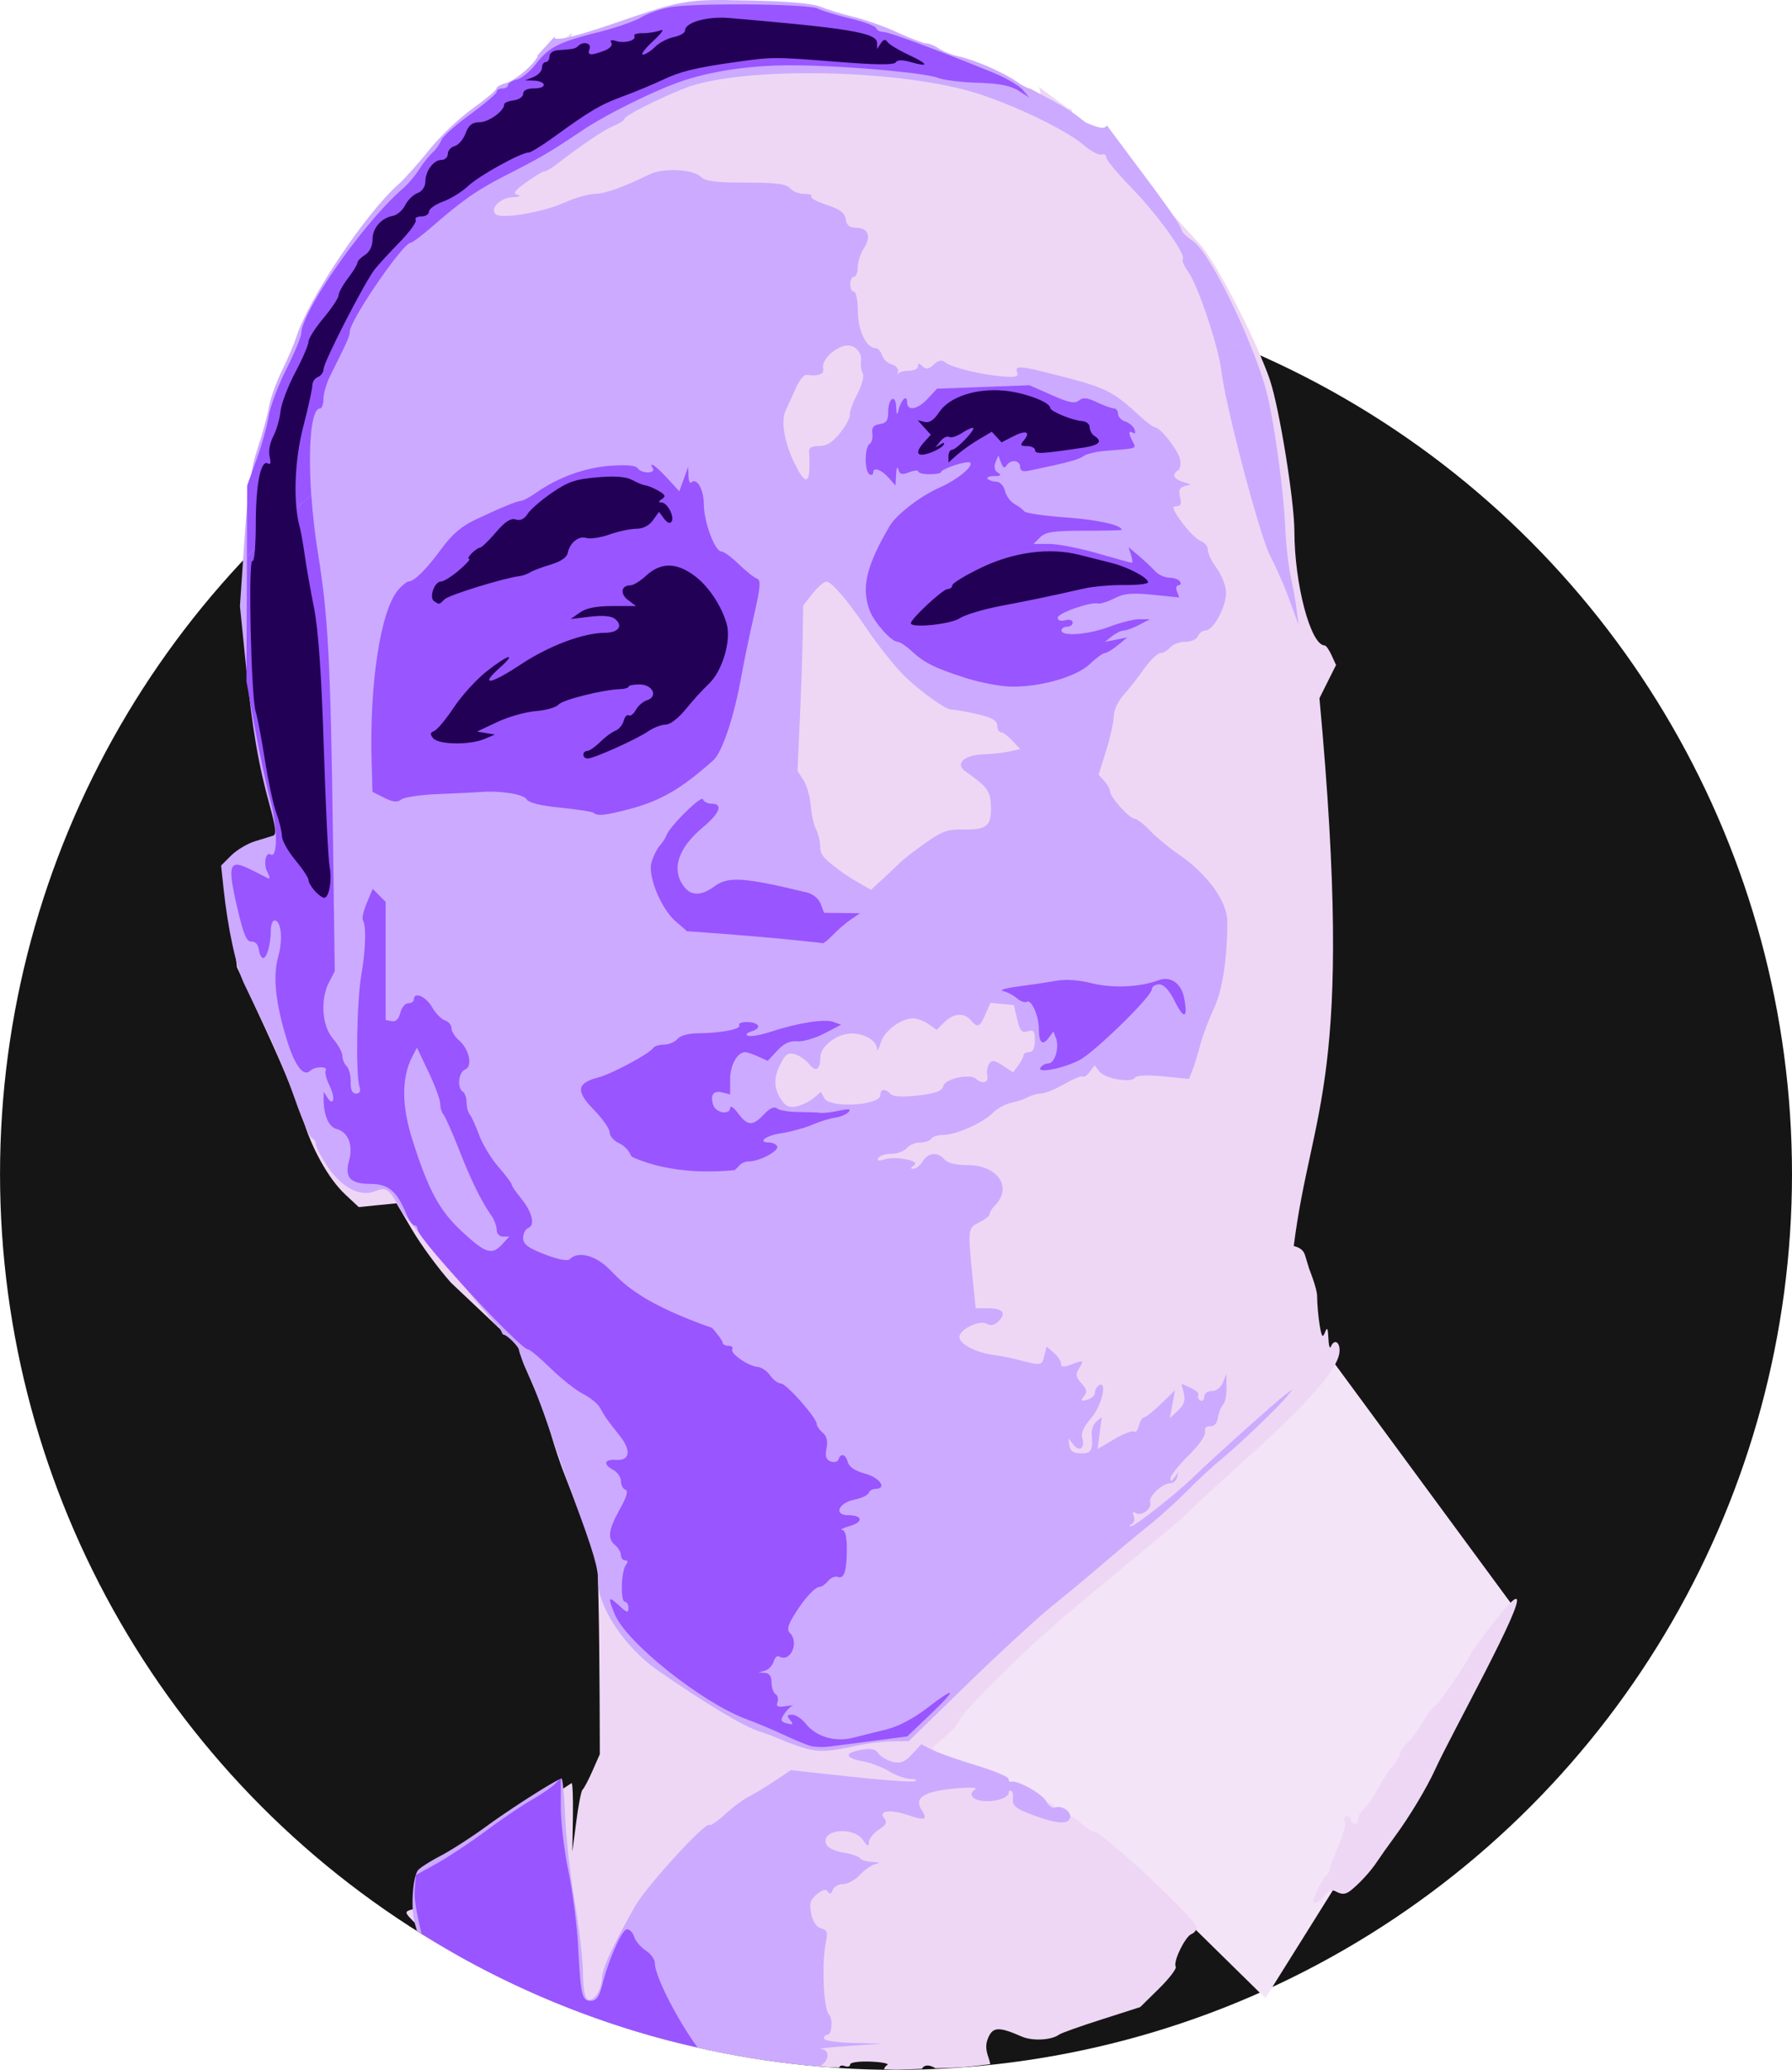 <?xml version="1.0" encoding="UTF-8" standalone="no"?>
<!-- Created with Inkscape (http://www.inkscape.org/) -->

<svg
   width="59.719mm"
   height="68.984mm"
   viewBox="0 0 59.719 68.984"
   version="1.1"
   id="svg5"
   xml:space="preserve"
   inkscape:version="1.2.2 (732a01da63, 2022-12-09, custom)"
   sodipodi:docname="diogo-sketch"
   xmlns:inkscape="http://www.inkscape.org/namespaces/inkscape"
   xmlns:sodipodi="http://sodipodi.sourceforge.net/DTD/sodipodi-0.dtd"
   xmlns="http://www.w3.org/2000/svg"
   xmlns:svg="http://www.w3.org/2000/svg"><sodipodi:namedview
     id="namedview7"
     pagecolor="#ffffff"
     bordercolor="#666666"
     borderopacity="1.0"
     inkscape:showpageshadow="2"
     inkscape:pageopacity="0.0"
     inkscape:pagecheckerboard="0"
     inkscape:deskcolor="#d1d1d1"
     inkscape:document-units="mm"
     showgrid="false"
     showguides="true"
     inkscape:zoom="1.1993833"
     inkscape:cx="55.028282"
     inkscape:cy="70.035995"
     inkscape:window-width="1366"
     inkscape:window-height="731"
     inkscape:window-x="0"
     inkscape:window-y="0"
     inkscape:window-maximized="1"
     inkscape:current-layer="g4434" /><defs
     id="defs2" /><g
     inkscape:label="Layer 1"
     inkscape:groupmode="layer"
     id="layer1"
     transform="translate(-54.432,-26.963)"><g
       id="g555"><g
         id="g4434"><circle
           style="fill:#151515;fill-opacity:1;stroke:none;stroke-width:3.565;stroke-linecap:square;stroke-linejoin:round;stroke-opacity:1;paint-order:fill markers stroke"
           id="path3325"
           cx="84.292"
           cy="66.087"
           r="29.859" /><path
           style="fill:#f4e4f7;fill-opacity:1;stroke:none;stroke-width:0.614px;stroke-linecap:butt;stroke-linejoin:miter;stroke-opacity:1"
           d="m 98.721,72.154 6.09,8.278 -8.21,13.126 -2.693,-2.647 -9.958,-5.471 z"
           id="path662" /><path
           id="path537"
           style="fill:#eed7f4;stroke:none;stroke-width:0.614px;stroke-linecap:butt;stroke-linejoin:miter;stroke-opacity:1"
           d="m 104.954,80.249 c -0.118,-0.002 -0.554,0.495 -1.487,1.779 0,0.138 -1.149,1.825 -1.243,1.825 -0.05,0 -0.211,0.215 -0.358,0.477 -0.147,0.262 -0.384,0.582 -0.525,0.71 -0.141,0.128 -0.257,0.297 -0.257,0.377 0,0.08 -0.107,0.26 -0.239,0.402 -0.132,0.141 -0.353,0.481 -0.492,0.754 -0.139,0.273 -0.343,0.57 -0.452,0.66 -0.109,0.09 -0.197,0.241 -0.197,0.336 0,0.095 -0.057,0.173 -0.126,0.173 -0.069,0 -0.126,-0.056 -0.126,-0.126 0,-0.069 -0.062,-0.125 -0.138,-0.125 -0.076,0 -0.107,0.083 -0.068,0.184 0.039,0.101 -0.051,0.454 -0.2,0.784 -0.149,0.33 -0.283,0.678 -0.3,0.775 -0.016,0.096 -0.077,0.209 -0.134,0.251 -0.098,0.07 -0.413,0.707 -0.413,0.834 0,0.141 0.211,0.034 0.371,-0.187 0.137,-0.189 0.228,-0.215 0.412,-0.116 0.169,0.09 0.297,0.081 0.448,-0.037 0.303,-0.236 0.683,-0.651 0.901,-0.984 0.104,-0.158 0.359,-0.519 0.568,-0.802 0.497,-0.672 1.081,-1.643 1.366,-2.271 0.534,-1.173 3.043,-5.667 2.689,-5.674 z" /><path
           id="path3641"
           style="fill:#eed7f4;stroke:none;stroke-width:0.614px;stroke-linecap:butt;stroke-linejoin:miter;stroke-opacity:1"
           d="m 77.308,27.217 -0.59,0.242 c -0.163,0.164 -2.803,1.057 -3.142,1.061 -0.052,8.11e-4 -0.095,-0.209 -0.096,-0.468 l -1.057,1.012 c 0.074,0.193 -0.389,0.744 -0.808,0.96 -0.685,0.353 -2.143,1.576 -2.625,2.201 -0.158,0.205 -0.666,0.778 -1.129,1.272 -0.963,1.028 -1.426,1.603 -1.654,2.051 -0.087,0.173 -0.378,0.577 -0.646,0.9 -0.268,0.323 -0.487,0.634 -0.488,0.69 -4.41e-4,0.057 -0.078,0.253 -0.174,0.436 -0.096,0.183 -0.245,0.549 -0.331,0.815 -0.086,0.265 -0.313,0.797 -0.505,1.18 -0.192,0.384 -0.39,0.921 -0.441,1.193 -0.051,0.272 -0.224,0.883 -0.386,1.36 -0.245,0.722 -0.391,1.904 -0.449,3.268 -0.124,2.91 0.16,6.658 0.78,8.599 0.377,1.181 0.359,1.256 -0.319,1.256 -0.456,0 -0.633,0.067 -0.878,0.332 -0.352,0.38 -0.369,0.617 -0.175,2.402 l 0.133,1.217 0.985,2.133 c 0.542,1.173 1.082,2.472 1.202,2.886 0.289,1 0.865,2.036 1.421,2.555 l 0.452,0.422 0.629,-0.064 0.628,-0.062 0.528,0.895 c 0.29,0.493 0.868,1.28 1.286,1.749 l 1.557,1.472 0.338,0.32 c 0.271,-0.312 0.349,0.498 0.549,0.962 0.097,0.224 0.289,0.665 0.427,0.98 0.138,0.315 0.347,0.908 0.464,1.317 0.117,0.409 0.314,0.999 0.438,1.31 0.124,0.311 0.424,1.1 0.669,1.755 l 0.446,1.193 0.03,1.317 c 0.017,0.725 0.033,2.166 0.037,3.203 l 0.007,1.886 -0.247,0.561 c -0.136,0.308 -0.284,0.588 -0.329,0.622 -0.044,0.035 -0.138,0.515 -0.209,1.067 l -0.131,1.005 0.019,-1.162 c 0.01,-0.638 -0.01,-1.147 -0.045,-1.129 -0.035,0.019 -0.818,0.539 -1.739,1.16 -0.92,0.621 -1.907,1.263 -2.193,1.426 -1.065,0.607 -1.085,0.626 -1.085,1.098 0,0.342 -0.06,0.464 -0.252,0.514 -0.313,0.082 -0.311,0.101 0.023,0.435 l 0.272,0.272 -0.109,0.043 c 0.318,0.208 0.639,0.41 0.964,0.606 0.645,0.372 1.303,0.72 1.974,1.043 0.671,0.323 1.353,0.621 2.046,0.893 0.693,0.272 1.396,0.518 2.108,0.737 0.712,0.22 1.431,0.412 2.157,0.578 0.726,0.166 1.458,0.304 2.194,0.415 0.736,0.111 1.476,0.194 2.219,0.25 0.113,0.005 0.227,0.009 0.34,0.013 0.023,-0.067 0.085,-0.089 0.177,-0.054 0.104,0.04 0.188,0.016 0.188,-0.052 0,-0.07 0.3,-0.111 0.686,-0.095 0.377,0.016 0.626,0.066 0.552,0.112 -0.061,0.037 -0.094,0.089 -0.107,0.145 0.132,0.006 0.264,0.011 0.395,0.015 0.289,-0.007 0.578,-0.018 0.867,-0.033 0.073,-0.14 0.243,-0.145 0.452,-0.017 0.305,-0.007 0.609,-0.018 0.913,-0.034 0.304,-0.03 0.608,-0.064 0.912,-0.103 -0.016,-0.072 -0.032,-0.14 -0.049,-0.189 -0.111,-0.307 -0.113,-0.488 -0.007,-0.72 0.152,-0.334 0.362,-0.337 1.097,-0.014 0.362,0.159 0.992,0.128 1.255,-0.064 0.069,-0.05 0.705,-0.277 1.413,-0.503 l 1.287,-0.412 0.628,-0.618 c 0.345,-0.34 0.595,-0.669 0.556,-0.732 -0.096,-0.155 0.315,-1.004 0.526,-1.085 0.093,-0.035 0.169,-0.133 0.169,-0.217 0,-0.271 -3.155,-3.208 -3.445,-3.208 -0.052,0 -0.263,-0.142 -0.468,-0.314 -0.205,-0.172 -0.453,-0.313 -0.551,-0.313 -0.098,0 -0.178,-0.052 -0.178,-0.115 0,-0.177 -2.24,-1.217 -2.996,-1.392 -0.371,-0.086 -0.786,-0.269 -0.923,-0.405 L 85.499,85.211 85.952,84.817 c 0.25,-0.217 0.453,-0.454 0.453,-0.529 -4.5e-4,-0.074 0.606,-0.735 1.348,-1.467 1.338,-1.32 1.851,-1.767 4.987,-4.348 0.621,-0.511 1.243,-1.049 1.381,-1.196 0.138,-0.147 0.872,-0.825 1.631,-1.505 2.327,-2.087 3.317,-3.22 3.322,-3.801 0.003,-0.303 -0.187,-0.383 -0.291,-0.125 -0.035,0.086 -0.071,-0.042 -0.082,-0.283 -0.015,-0.343 -0.04,-0.385 -0.115,-0.193 -0.077,0.197 -0.111,0.148 -0.177,-0.252 -0.045,-0.273 -0.083,-0.705 -0.084,-0.96 -7.6e-4,-0.255 -0.263,-0.905 -0.263,-0.905 L 97.922,68.794 c -0.044,-0.144 -0.145,-0.247 -0.375,-0.305 0.591,-4.686 2.043,-5.435 0.856,-18.255 l 0.276,-0.555 0.277,-0.553 -0.149,-0.326 c -0.082,-0.179 -0.184,-0.326 -0.229,-0.326 -0.466,0 -1.006,-2.031 -1.01,-3.804 -0.003,-1.025 -0.5,-4.101 -0.815,-5.041 -0.079,-0.236 -0.193,-0.52 -0.319,-0.818 -0.586,-1.383 -1.572,-3.226 -2.028,-3.723 -1.593,-1.75 -3.572,-3.804 -3.572,-3.804 -0.225,0.002 -0.665,-0.348 -0.665,-0.529 0,-0.131 -0.056,-0.203 -0.125,-0.161 l -0.992,-0.735 c 0.14,0.386 0.004,0.449 -0.38,0.175 -0.434,-0.309 -1.738,-0.883 -2.004,-0.883 -0.114,0 -0.318,-0.078 -0.454,-0.173 -0.136,-0.095 -0.445,-0.214 -0.686,-0.266 -0.242,-0.052 -0.71,-0.231 -1.042,-0.398 -0.331,-0.167 -0.924,-0.364 -1.317,-0.436 -0.393,-0.073 -0.751,-0.189 -0.793,-0.258 -0.105,-0.169 -1.613,-0.327 -3.507,-0.368 z"
           sodipodi:nodetypes="ccccccscscccccccscsccccccccccccccssscccccccccccccscccccccccccccsccccccccscccccsccsscsscsccccssscsccsccccccccscssccscccscccsccc" /><path
           id="path3634"
           style="fill:#ccaaff;stroke-width:0.125"
           d="m 68.322,91.31 a 29.859,29.859 0 0 0 1.66,0.985 29.859,29.859 0 0 0 1.906,0.954 29.859,29.859 0 0 0 1.969,0.815 29.859,29.859 0 0 0 2.022,0.673 29.859,29.859 0 0 0 2.066,0.527 29.859,29.859 0 0 0 2.098,0.378 29.859,29.859 0 0 0 1.733,0.187 c 0.017,-0.017 0.033,-0.034 0.053,-0.051 0.255,-0.211 0.238,-0.497 -0.032,-0.526 -0.121,-0.013 0.289,-0.059 0.91,-0.102 l 1.129,-0.078 -0.973,-0.024 c -0.549,-0.013 -0.972,-0.078 -0.972,-0.149 0,-0.069 0.056,-0.126 0.125,-0.126 0.138,0 0.174,-0.537 0.044,-0.667 -0.185,-0.185 -0.251,-1.735 -0.104,-2.421 0.069,-0.32 0.04,-0.401 -0.16,-0.454 -0.155,-0.04 -0.275,-0.218 -0.329,-0.488 -0.07,-0.347 -0.036,-0.465 0.19,-0.65 0.192,-0.157 0.302,-0.182 0.363,-0.084 0.059,0.096 0.112,0.077 0.164,-0.057 0.042,-0.109 0.199,-0.198 0.348,-0.198 0.15,0 0.397,-0.136 0.551,-0.301 0.153,-0.166 0.386,-0.328 0.516,-0.362 0.171,-0.044 0.142,-0.064 -0.101,-0.075 -0.186,-0.008 -0.368,-0.063 -0.405,-0.124 -0.037,-0.06 -0.289,-0.144 -0.559,-0.188 -0.29,-0.046 -0.524,-0.164 -0.572,-0.288 -0.183,-0.477 0.901,-0.598 1.223,-0.136 0.153,0.22 0.199,0.237 0.204,0.078 0.004,-0.113 0.152,-0.301 0.329,-0.417 0.25,-0.164 0.29,-0.249 0.181,-0.38 -0.209,-0.252 0.205,-0.305 0.802,-0.103 0.569,0.193 0.653,0.157 0.438,-0.188 -0.245,-0.393 0.076,-0.599 1.082,-0.697 0.535,-0.052 0.809,-0.041 0.703,0.028 -0.267,0.175 -0.045,0.393 0.399,0.391 0.399,-0.002 0.745,-0.143 0.725,-0.295 -0.006,-0.044 0.03,-0.065 0.08,-0.049 0.05,0.017 0.076,0.144 0.059,0.282 -0.024,0.191 0.096,0.301 0.505,0.461 0.871,0.342 1.31,0.397 1.395,0.175 0.08,-0.209 -0.256,-0.45 -0.504,-0.361 -0.082,0.029 -0.213,-0.068 -0.292,-0.215 -0.133,-0.249 -0.943,-0.701 -1.159,-0.648 -0.052,0.013 -0.094,-0.031 -0.094,-0.098 0,-0.067 -0.494,-0.271 -1.098,-0.454 -0.604,-0.183 -1.258,-0.415 -1.453,-0.514 l -0.354,-0.181 -0.31,0.334 c -0.244,0.262 -0.38,0.316 -0.641,0.251 -0.183,-0.046 -0.397,-0.172 -0.476,-0.281 -0.109,-0.149 -0.258,-0.177 -0.607,-0.111 -0.552,0.104 -0.503,0.265 0.117,0.381 0.247,0.046 0.629,0.194 0.848,0.328 0.219,0.134 0.54,0.249 0.713,0.253 0.172,0.006 0.24,0.04 0.149,0.076 -0.09,0.036 -1.058,-0.032 -2.15,-0.152 l -1.986,-0.217 -0.547,0.365 c -0.301,0.201 -0.692,0.437 -0.869,0.526 -0.176,0.089 -0.526,0.349 -0.777,0.579 -0.251,0.23 -0.484,0.39 -0.518,0.355 -0.124,-0.124 -2.103,2.039 -2.488,2.719 -0.764,1.352 -1.097,2.079 -1.1,2.396 -0.004,0.4 -0.293,0.814 -0.486,0.695 -0.084,-0.052 -0.145,-0.417 -0.146,-0.866 -8.93e-4,-0.427 -0.122,-1.483 -0.268,-2.345 -0.147,-0.863 -0.292,-2.147 -0.323,-2.855 -0.031,-0.707 -0.085,-1.286 -0.12,-1.286 -0.129,0 -1.635,0.954 -2.507,1.59 -0.495,0.361 -1.183,0.804 -1.529,0.984 -0.346,0.181 -0.683,0.396 -0.748,0.477 -0.174,0.216 -0.245,1.209 -0.122,1.716 0.019,0.08 0.054,0.197 0.082,0.298 z" /><path
           id="path3632"
           style="fill:#ccaaff;stroke-width:0.125"
           d="m 78.698,26.964 c -1.472,-0.014 -1.805,0.088 -3.862,0.799 -1.36,0.47 -2.112,0.622 -1.884,0.381 l -0.596,0.649 c 0,0.207 -0.74,0.858 -1.069,0.941 -0.171,0.043 -0.311,0.124 -0.311,0.179 0,0.055 -0.361,0.358 -0.802,0.673 -0.441,0.315 -1.091,0.936 -1.444,1.38 -0.353,0.444 -0.825,0.97 -1.049,1.168 -1.074,0.956 -2.958,3.777 -3.368,5.045 -0.08,0.248 -0.3,0.762 -0.488,1.142 -0.188,0.38 -0.38,0.916 -0.427,1.192 -0.047,0.276 -0.217,0.897 -0.378,1.38 -0.222,0.667 -0.329,1.407 -0.443,3.074 l -0.048,0.706 -0.101,1.49 0.199,1.975 c 0.217,2.157 0.414,3.307 0.805,4.712 0.188,0.676 0.216,0.928 0.105,0.963 -0.083,0.026 -0.358,0.11 -0.61,0.188 -0.253,0.078 -0.61,0.292 -0.793,0.475 l -0.334,0.334 0.081,0.758 c 0.144,1.356 0.421,2.628 0.698,3.204 0.149,0.311 0.492,1.022 0.763,1.58 0.271,0.559 0.687,1.574 0.924,2.257 0.238,0.683 0.49,1.261 0.561,1.285 0.071,0.023 0.128,0.113 0.128,0.199 0,0.086 0.171,0.414 0.38,0.73 0.464,0.7 1.08,1.034 1.565,0.85 0.431,-0.164 0.471,-0.133 0.954,0.724 l 3.152,3.774 c 0.042,-0.121 0.157,0.27 0.196,0.27 0.12,0 0.529,0.409 0.529,0.529 0,0.063 0.138,0.417 0.307,0.786 0.169,0.369 0.475,1.17 0.681,1.78 0.206,0.61 0.581,1.673 0.834,2.363 0.677,1.85 0.813,2.315 0.813,2.784 0,0.844 0.894,2.184 1.952,2.925 1.564,1.095 2.93,1.916 3.443,2.068 0.173,0.051 0.483,0.168 0.69,0.26 0.207,0.092 0.574,0.224 0.815,0.294 v 5.17e-4 c 0.464,0.133 0.837,0.112 1.756,-0.098 0.311,-0.071 0.819,-0.133 1.129,-0.135 l 0.564,-0.007 1.945,-1.893 c 1.07,-1.041 2.34,-2.211 2.823,-2.6 0.483,-0.389 1.274,-1.047 1.757,-1.463 0.483,-0.416 1.161,-0.98 1.505,-1.254 0.345,-0.275 0.909,-0.785 1.254,-1.135 0.345,-0.35 0.851,-0.818 1.123,-1.042 0.602,-0.493 1.943,-1.775 2.202,-2.104 l 0.189,-0.239 -0.251,0.184 c -0.277,0.203 -2.614,2.298 -3.011,2.699 -0.503,0.508 -2.002,1.696 -2.129,1.686 -0.071,-0.005 -0.062,-0.037 0.02,-0.071 0.082,-0.034 0.115,-0.151 0.072,-0.261 -0.052,-0.137 -0.028,-0.17 0.075,-0.106 0.189,0.117 0.55,-0.165 0.472,-0.368 -0.068,-0.177 0.407,-0.626 0.663,-0.626 0.098,-4.64e-4 0.201,-0.085 0.229,-0.188 l 0.051,-0.188 -0.133,0.188 c -0.099,0.139 -0.133,0.145 -0.135,0.023 -0.001,-0.091 0.268,-0.43 0.597,-0.753 0.343,-0.336 0.582,-0.677 0.558,-0.795 -0.027,-0.131 0.035,-0.2 0.169,-0.188 0.135,0.012 0.229,-0.094 0.261,-0.292 0.028,-0.171 0.105,-0.366 0.172,-0.433 0.067,-0.067 0.118,-0.322 0.114,-0.567 l -0.008,-0.445 -0.114,0.282 c -0.065,0.163 -0.221,0.282 -0.368,0.282 -0.147,0 -0.255,0.083 -0.255,0.196 0,0.108 -0.058,0.16 -0.128,0.117 -0.07,-0.043 -0.1,-0.123 -0.067,-0.177 0.033,-0.054 -0.079,-0.162 -0.251,-0.24 l -0.312,-0.142 0.08,0.319 c 0.059,0.236 0.008,0.386 -0.194,0.575 l -0.274,0.256 0.087,-0.465 0.087,-0.466 -0.467,0.453 c -0.257,0.249 -0.511,0.453 -0.566,0.453 -0.055,0 -0.133,0.125 -0.173,0.277 -0.04,0.152 -0.11,0.239 -0.157,0.193 -0.046,-0.046 -0.34,0.066 -0.652,0.249 l -0.567,0.332 0.071,-0.531 0.071,-0.531 -0.179,0.148 c -0.099,0.082 -0.169,0.268 -0.158,0.414 0.045,0.55 -0.013,0.655 -0.361,0.648 -0.244,-0.004 -0.354,-0.078 -0.381,-0.257 l -0.038,-0.251 0.181,0.227 c 0.207,0.259 0.388,0.091 0.279,-0.259 -0.042,-0.134 0.076,-0.383 0.305,-0.643 0.352,-0.401 0.551,-1.268 0.248,-1.081 -0.069,0.043 -0.126,0.152 -0.126,0.243 0,0.091 -0.116,0.196 -0.258,0.234 -0.213,0.056 -0.232,0.036 -0.109,-0.113 0.119,-0.143 0.102,-0.233 -0.081,-0.436 -0.191,-0.211 -0.205,-0.298 -0.079,-0.499 0.175,-0.28 0.157,-0.288 -0.281,-0.122 -0.239,0.091 -0.322,0.082 -0.322,-0.035 0,-0.086 -0.108,-0.25 -0.24,-0.363 l -0.24,-0.205 -0.079,0.316 c -0.082,0.328 -0.085,0.328 -0.946,0.105 -0.173,-0.045 -0.539,-0.115 -0.815,-0.156 -0.558,-0.083 -1.067,-0.363 -1.067,-0.588 0,-0.247 0.667,-0.573 0.902,-0.441 0.145,0.081 0.267,0.056 0.406,-0.083 0.271,-0.271 0.139,-0.43 -0.357,-0.43 H 86.946 L 86.848,69.588 c -0.168,-1.674 -0.165,-1.7 0.218,-1.886 0.19,-0.092 0.345,-0.216 0.345,-0.276 0,-0.06 0.077,-0.187 0.172,-0.282 0.604,-0.604 0.104,-1.352 -0.903,-1.352 -0.396,0 -0.674,-0.068 -0.774,-0.188 -0.218,-0.262 -0.538,-0.234 -0.724,0.063 -0.086,0.138 -0.226,0.25 -0.312,0.249 -0.107,-0.001 -0.1,-0.038 0.024,-0.116 0.24,-0.152 -0.612,-0.318 -1,-0.195 -0.189,0.06 -0.25,0.044 -0.192,-0.051 0.047,-0.077 0.245,-0.139 0.439,-0.139 0.194,0 0.424,-0.085 0.51,-0.188 0.086,-0.104 0.287,-0.188 0.447,-0.188 0.16,0 0.326,-0.056 0.368,-0.126 0.043,-0.069 0.229,-0.127 0.415,-0.128 0.425,-0.004 1.301,-0.396 1.641,-0.736 0.142,-0.142 0.416,-0.292 0.607,-0.332 0.192,-0.04 0.446,-0.126 0.566,-0.191 0.12,-0.065 0.318,-0.119 0.439,-0.119 0.122,-8.35e-4 0.469,-0.144 0.773,-0.317 0.303,-0.173 0.58,-0.286 0.615,-0.251 0.035,0.035 0.137,-0.034 0.225,-0.154 l 0.161,-0.218 0.165,0.209 c 0.189,0.241 1.069,0.39 1.185,0.202 0.049,-0.079 0.403,-0.095 0.939,-0.042 l 0.861,0.085 0.113,-0.289 c 0.062,-0.159 0.181,-0.544 0.263,-0.855 0.082,-0.311 0.287,-0.854 0.454,-1.208 0.28,-0.592 0.443,-1.647 0.446,-2.875 0.002,-0.69 -0.657,-1.599 -1.652,-2.28 -0.311,-0.213 -0.73,-0.561 -0.933,-0.775 -0.203,-0.214 -0.43,-0.389 -0.505,-0.389 -0.167,0 -0.82,-0.727 -0.82,-0.913 0,-0.074 -0.085,-0.229 -0.19,-0.345 l -0.191,-0.21 0.252,-0.803 c 0.138,-0.442 0.252,-0.958 0.253,-1.146 8.91e-4,-0.189 0.142,-0.499 0.314,-0.69 0.172,-0.191 0.483,-0.587 0.691,-0.881 0.208,-0.293 0.456,-0.533 0.55,-0.533 0.095,0 0.242,-0.085 0.328,-0.188 0.086,-0.104 0.313,-0.189 0.504,-0.189 0.193,0 0.379,-0.084 0.42,-0.188 0.04,-0.103 0.153,-0.188 0.252,-0.188 0.27,0 0.713,-0.84 0.683,-1.296 -0.014,-0.219 -0.156,-0.573 -0.315,-0.787 -0.159,-0.214 -0.289,-0.484 -0.289,-0.6 0,-0.117 -0.109,-0.252 -0.242,-0.302 -0.133,-0.05 -0.416,-0.33 -0.628,-0.623 -0.3,-0.415 -0.341,-0.533 -0.183,-0.533 0.152,0 0.183,-0.076 0.126,-0.304 -0.057,-0.225 -0.019,-0.32 0.143,-0.363 l 0.22,-0.059 -0.282,-0.09 c -0.305,-0.098 -0.363,-0.248 -0.147,-0.381 0.075,-0.046 0.101,-0.221 0.059,-0.389 -0.079,-0.313 -0.663,-1.047 -0.833,-1.047 -0.052,0 -0.263,-0.155 -0.469,-0.345 -0.954,-0.88 -1.131,-0.967 -2.907,-1.42 -1.133,-0.289 -1.303,-0.298 -1.213,-0.064 0.054,0.141 -0.043,0.17 -0.457,0.138 -0.716,-0.055 -1.734,-0.3 -1.934,-0.466 -0.121,-0.101 -0.223,-0.083 -0.39,0.068 -0.174,0.157 -0.259,0.17 -0.374,0.055 -0.115,-0.115 -0.149,-0.115 -0.149,0.002 0,0.083 -0.137,0.15 -0.303,0.15 -0.167,0 -0.327,0.043 -0.356,0.095 -0.029,0.052 -0.033,0.018 -0.01,-0.074 0.023,-0.093 -0.069,-0.198 -0.205,-0.233 -0.136,-0.036 -0.282,-0.172 -0.323,-0.302 -0.041,-0.13 -0.133,-0.237 -0.204,-0.237 -0.315,0 -0.599,-0.577 -0.603,-1.223 -0.002,-0.362 -0.061,-0.659 -0.13,-0.659 -0.069,0 -0.126,-0.113 -0.126,-0.251 0,-0.058 0.011,-0.11 0.028,-0.153 0.023,-0.058 0.057,-0.098 0.097,-0.098 0.069,0 0.126,-0.143 0.126,-0.318 0,-0.175 0.09,-0.457 0.202,-0.626 0.256,-0.39 0.147,-0.687 -0.252,-0.687 -0.225,0 -0.32,-0.077 -0.349,-0.282 -0.03,-0.212 -0.189,-0.332 -0.637,-0.481 -0.328,-0.109 -0.558,-0.236 -0.512,-0.282 0.046,-0.046 -0.06,-0.084 -0.235,-0.084 -0.176,0 -0.39,-0.085 -0.475,-0.188 -0.121,-0.145 -0.455,-0.188 -1.467,-0.188 -0.998,0 -1.356,-0.045 -1.499,-0.189 -0.26,-0.26 -1.261,-0.311 -1.715,-0.086 -0.853,0.421 -1.495,0.651 -1.821,0.651 -0.202,0 -0.671,0.135 -1.042,0.301 -0.682,0.305 -2.005,0.535 -2.24,0.39 -0.259,-0.16 0.114,-0.564 0.535,-0.58 0.222,-0.008 0.303,-0.041 0.179,-0.073 -0.181,-0.047 -0.126,-0.13 0.281,-0.424 0.278,-0.201 0.551,-0.366 0.607,-0.366 0.056,0 0.211,-0.086 0.346,-0.19 0.867,-0.672 1.623,-1.184 1.944,-1.317 0.204,-0.084 0.372,-0.192 0.372,-0.237 0,-0.102 1.082,-0.656 1.989,-1.017 1.901,-0.758 7.309,-0.651 9.868,0.195 1.281,0.423 2.896,1.215 3.455,1.694 0.239,0.205 0.505,0.345 0.591,0.313 0.086,-0.033 0.157,0.011 0.157,0.096 0,0.085 0.386,0.549 0.858,1.031 0.843,0.861 1.823,2.23 1.691,2.362 -0.037,0.037 0.045,0.226 0.183,0.42 0.222,0.312 0.582,1.278 0.834,2.146 0.057,0.021 0.114,0.042 0.172,0.064 0.228,0.088 0.454,0.179 0.68,0.272 0.16,0.067 0.32,0.136 0.48,0.206 -0.62,-1.609 -1.569,-3.422 -2.01,-3.716 -0.207,-0.138 -0.377,-0.3 -0.377,-0.361 -1.99e-4,-0.061 -0.19,-0.374 -0.421,-0.696 l -0.421,-0.585 -1.648,-2.21 c -0.081,0.128 -0.229,0.107 -0.71,-0.099 -0.568,-0.446 -0.568,-0.446 -1.848,-1.129 -0.066,0 -0.27,-0.105 -0.453,-0.234 -0.434,-0.305 -1.388,-0.72 -1.919,-0.836 -0.231,-0.05 -0.533,-0.169 -0.669,-0.264 -0.136,-0.095 -0.324,-0.172 -0.419,-0.172 -0.094,0 -0.519,-0.161 -0.945,-0.357 -0.425,-0.196 -1.083,-0.431 -1.463,-0.522 -0.38,-0.091 -0.876,-0.242 -1.104,-0.337 -0.274,-0.114 -1.079,-0.186 -2.384,-0.213 -0.265,-0.005 -0.499,-0.01 -0.71,-0.012 z m 3.959,11.513 c 0.271,-0.012 0.505,0.228 0.468,0.519 -0.019,0.144 0.009,0.33 0.061,0.414 0.053,0.084 -0.031,0.393 -0.186,0.69 -0.154,0.296 -0.267,0.608 -0.25,0.694 0.017,0.086 -0.127,0.354 -0.32,0.596 -0.251,0.315 -0.45,0.439 -0.703,0.439 -0.261,0 -0.347,0.057 -0.331,0.22 0.012,0.121 0.016,0.375 0.008,0.565 -0.021,0.49 -0.179,0.428 -0.484,-0.188 -0.344,-0.696 -0.473,-1.425 -0.312,-1.767 0.071,-0.15 0.223,-0.485 0.337,-0.746 0.115,-0.261 0.276,-0.465 0.358,-0.456 0.42,0.052 0.604,-0.023 0.561,-0.23 -0.05,-0.239 0.29,-0.606 0.676,-0.728 0.039,-0.013 0.079,-0.02 0.117,-0.021 z m -0.684,7.87 c 0.166,-0.001 0.67,0.583 1.299,1.507 0.461,0.677 1.062,1.425 1.38,1.717 0.577,0.529 1.304,1.04 1.482,1.04 0.112,0 0.502,0.069 0.867,0.154 0.492,0.114 0.662,0.211 0.662,0.377 0,0.122 0.054,0.222 0.12,0.222 0.066,0 0.239,0.127 0.384,0.282 l 0.264,0.282 -0.353,0.08 c -0.194,0.044 -0.586,0.085 -0.871,0.094 -0.646,0.019 -0.961,0.317 -0.6,0.571 0.739,0.519 0.835,0.652 0.849,1.183 0.017,0.642 -0.142,0.767 -0.947,0.751 -0.492,-0.011 -0.698,0.066 -1.255,0.464 -0.366,0.262 -0.725,0.538 -0.797,0.612 v -5.17e-4 c -0.072,0.075 -0.326,0.316 -0.565,0.536 l -0.434,0.401 -0.371,-0.213 c -0.204,-0.117 -0.43,-0.256 -0.502,-0.308 -0.712,-0.519 -0.821,-0.643 -0.821,-0.926 0,-0.172 -0.06,-0.425 -0.134,-0.563 -0.074,-0.137 -0.154,-0.496 -0.178,-0.796 -0.025,-0.301 -0.134,-0.684 -0.244,-0.851 l -0.199,-0.304 0.081,-1.808 c 0.045,-0.994 0.087,-2.236 0.095,-2.758 l 0.014,-0.951 0.314,-0.397 c 0.173,-0.218 0.379,-0.397 0.458,-0.398 z m 5.466,14.037 0.39,0.038 0.39,0.038 0.112,0.474 c 0.091,0.388 0.155,0.461 0.349,0.399 0.198,-0.063 0.238,-0.011 0.238,0.31 0,0.258 -0.062,0.385 -0.189,0.385 -0.103,0 -0.188,0.045 -0.188,0.101 0,0.056 -0.077,0.208 -0.173,0.338 l -0.173,0.237 -0.345,-0.226 c -0.283,-0.186 -0.364,-0.196 -0.456,-0.056 -0.061,0.094 -0.088,0.269 -0.059,0.39 0.055,0.231 -0.166,0.297 -0.369,0.111 -0.207,-0.19 -1.031,-0.015 -1.096,0.233 -0.045,0.172 -0.242,0.246 -0.838,0.315 -0.518,0.06 -0.826,0.044 -0.919,-0.049 -0.189,-0.189 -0.34,-0.175 -0.34,0.033 0,0.35 -1.676,0.451 -1.865,0.113 l -0.121,-0.217 -0.23,0.201 v -5.17e-4 c -0.126,0.11 -0.379,0.235 -0.561,0.279 -0.263,0.062 -0.373,0.015 -0.533,-0.229 -0.254,-0.387 -0.256,-0.728 -0.007,-1.208 0.156,-0.301 0.25,-0.36 0.471,-0.294 0.152,0.045 0.363,0.192 0.469,0.326 0.222,0.28 0.372,0.191 0.372,-0.219 0,-0.376 0.564,-0.805 1.052,-0.8 0.432,0.004 0.824,0.243 0.841,0.512 0.006,0.096 0.061,0.004 0.121,-0.204 0.114,-0.393 0.673,-0.813 1.082,-0.813 0.129,0 0.359,0.086 0.51,0.192 l 0.274,0.192 0.255,-0.255 c 0.302,-0.302 0.664,-0.329 0.882,-0.067 0.222,0.267 0.293,0.238 0.485,-0.195 z"
           sodipodi:nodetypes="cccccscsccsccccccscccccscscsccccsssscscccccccccssccccccsccccccscccssccscccssccccccccccsccccccccccccccsscccccscccscsccscccscsccccccscssccssccscccccccsscscssccccccscscsscsccsccccssscccccccssccccscssssscssccscsccscccccsccscscssccccccccccccccccssccccccccccccscccsscccccsccscsscccccscsccccccsccccccccsscccccsssscccccsccsccccccccsscscscccccc" /><path
           id="path3630"
           style="fill:#ccaaff;stroke-width:0.125"
           d="m 96.198,38.707 a 29.859,29.859 0 0 0 -0.48,-0.206 29.859,29.859 0 0 0 -0.68,-0.272 29.859,29.859 0 0 0 -0.172,-0.064 c 0.129,0.444 0.232,0.864 0.268,1.154 0.16,1.27 1.284,5.521 1.635,6.187 0.189,0.358 0.477,1.018 0.64,1.467 l 0.297,0.816 -0.063,-0.502 c -0.035,-0.276 -0.125,-0.784 -0.201,-1.129 -0.076,-0.345 -0.158,-1.089 -0.182,-1.654 -0.056,-1.27 -0.388,-3.635 -0.64,-4.557 -0.102,-0.373 -0.252,-0.801 -0.422,-1.24 z" /><path
           id="path326"
           style="fill:#9955ff;stroke-width:0.125"
           d="m 93.324,59.592 c -0.093,-0.009 -0.192,0.004 -0.294,0.043 -0.603,0.229 -1.536,0.27 -2.212,0.097 -0.424,-0.109 -0.867,-0.139 -1.19,-0.082 -0.282,0.05 -0.852,0.136 -1.266,0.19 -0.414,0.054 -0.64,0.122 -0.502,0.152 0.138,0.03 0.346,0.139 0.463,0.242 0.116,0.103 0.263,0.155 0.327,0.116 0.153,-0.094 0.403,0.47 0.403,0.91 0,0.455 0.123,0.568 0.323,0.296 l 0.161,-0.218 0.085,0.22 c 0.12,0.311 -0.038,0.846 -0.25,0.846 -0.098,0 -0.218,0.064 -0.267,0.143 -0.122,0.197 0.75,0.028 1.296,-0.252 0.503,-0.258 2.416,-2.127 2.416,-2.36 0,-0.091 0.109,-0.166 0.242,-0.166 0.162,0 0.337,0.19 0.53,0.576 0.303,0.607 0.434,0.559 0.307,-0.113 -0.071,-0.377 -0.293,-0.612 -0.572,-0.64 z" /><path
           id="path7463"
           style="fill:#9955ff;stroke-width:0.125"
           d="M 77.837 53.586 C 77.679 53.584 76.735 54.528 76.646 54.796 C 76.62 54.875 76.518 55.032 76.419 55.146 C 76.321 55.259 76.196 55.513 76.141 55.711 C 76.015 56.167 76.469 57.259 76.961 57.682 L 77.304 57.977 L 77.296 57.996 C 77.314 57.997 77.307 57.996 77.326 57.998 C 77.499 58.01 77.746 58.027 78.043 58.049 C 78.192 58.06 78.353 58.072 78.524 58.085 C 78.695 58.098 78.875 58.112 79.062 58.128 C 79.249 58.143 79.442 58.159 79.639 58.176 C 79.836 58.192 80.036 58.21 80.237 58.229 C 80.438 58.247 80.64 58.266 80.839 58.286 C 81.039 58.306 81.235 58.327 81.426 58.348 C 81.522 58.358 81.616 58.368 81.708 58.379 C 81.762 58.385 81.813 58.391 81.866 58.398 C 81.958 58.34 82.072 58.244 82.173 58.137 C 82.334 57.966 82.606 57.729 82.779 57.612 L 83.093 57.399 L 82.494 57.392 L 81.894 57.386 L 81.782 57.088 C 81.715 56.913 81.523 56.756 81.314 56.705 C 79.234 56.201 78.699 56.165 78.253 56.495 C 77.794 56.835 77.448 56.83 77.203 56.481 C 76.801 55.907 77.038 55.216 77.878 54.515 C 78.426 54.057 78.534 53.748 78.147 53.748 C 78.015 53.748 77.884 53.682 77.857 53.6 C 77.854 53.591 77.847 53.586 77.837 53.586 z " /><path
           id="path3621"
           style="fill:#9955ff;stroke-width:0.125"
           d="m 76.167,42.451 c -0.041,-0.012 -0.039,0.028 0.025,0.131 0.043,0.069 -0.035,0.126 -0.173,0.126 -0.138,0 -0.29,-0.063 -0.338,-0.141 -0.057,-0.093 -0.377,-0.12 -0.917,-0.081 -0.837,0.061 -1.747,0.392 -2.458,0.894 -0.206,0.145 -0.431,0.269 -0.502,0.273 -0.153,0.011 -0.651,0.216 -1.528,0.628 -0.459,0.216 -0.786,0.497 -1.128,0.965 -0.498,0.683 -0.903,1.089 -1.096,1.096 -0.061,0.002 -0.217,0.127 -0.346,0.276 -0.591,0.682 -0.967,3.121 -0.889,5.773 l 0.028,0.963 0.395,0.197 c 0.297,0.148 0.437,0.162 0.565,0.056 0.094,-0.077 0.664,-0.159 1.267,-0.182 0.603,-0.023 1.21,-0.052 1.348,-0.064 0.644,-0.057 1.461,0.065 1.555,0.234 0.067,0.12 0.452,0.217 1.138,0.286 0.57,0.057 1.067,0.136 1.106,0.174 v -5.17e-4 c 0.11,0.111 0.379,0.084 1.139,-0.114 1.081,-0.282 1.747,-0.665 2.841,-1.635 0.302,-0.268 0.699,-1.457 0.942,-2.823 0.08,-0.449 0.266,-1.347 0.415,-1.997 0.219,-0.957 0.239,-1.193 0.103,-1.238 -0.093,-0.031 -0.365,-0.247 -0.605,-0.48 -0.24,-0.234 -0.503,-0.425 -0.583,-0.425 -0.218,-6.96e-4 -0.585,-0.996 -0.585,-1.585 0,-0.488 -0.239,-0.894 -0.419,-0.713 -0.045,0.045 -0.087,-0.054 -0.092,-0.221 l -0.009,-0.303 -0.148,0.408 -0.148,0.408 -0.403,-0.439 c -0.238,-0.259 -0.43,-0.425 -0.499,-0.445 z" /><path
           id="path3619"
           style="fill:#9955ff;stroke-width:0.125"
           d="m 88.738,39.802 -1.54,0.058 -1.54,0.057 -0.305,0.329 c -0.347,0.374 -0.693,0.432 -0.693,0.115 0,-0.268 -0.203,-0.072 -0.287,0.276 -0.045,0.186 -0.064,0.159 -0.075,-0.102 -0.019,-0.462 -0.266,-0.31 -0.266,0.163 0,0.278 -0.064,0.37 -0.282,0.4 -0.208,0.03 -0.272,0.111 -0.245,0.311 0.021,0.149 -0.022,0.308 -0.094,0.352 -0.168,0.104 -0.172,0.905 -0.006,1.008 0.069,0.042 0.125,0.017 0.125,-0.056 0,-0.199 0.276,-0.104 0.525,0.181 l 0.22,0.251 0.019,-0.377 c 0.01,-0.207 0.044,-0.28 0.075,-0.163 0.045,0.17 0.118,0.19 0.362,0.097 0.168,-0.064 0.306,-0.075 0.306,-0.025 0,0.05 0.169,0.091 0.376,0.091 0.207,0 0.377,-0.031 0.377,-0.069 0,-0.11 0.889,-0.401 0.973,-0.317 0.121,0.121 -0.432,0.571 -1.018,0.83 -0.644,0.285 -1.441,0.899 -1.667,1.285 -0.777,1.326 -0.949,2.056 -0.664,2.811 0.151,0.399 0.723,1.043 0.927,1.043 0.074,0 0.278,0.133 0.454,0.296 0.438,0.406 0.786,0.581 1.811,0.908 0.483,0.154 1.17,0.286 1.527,0.291 0.981,0.015 2.172,-0.328 2.619,-0.754 0.21,-0.2 0.436,-0.365 0.502,-0.367 0.066,-0.002 0.261,-0.119 0.433,-0.261 l 0.314,-0.258 -0.376,0.075 -0.376,0.074 0.243,-0.19 c 0.134,-0.105 0.311,-0.19 0.393,-0.19 0.082,0 0.312,-0.084 0.51,-0.187 l 0.359,-0.188 -0.344,-5.16e-4 c -0.189,-4.17e-4 -0.641,0.112 -1.004,0.25 -0.698,0.265 -1.601,0.336 -1.601,0.126 0,-0.069 0.085,-0.126 0.188,-0.126 0.103,0 0.188,-0.063 0.188,-0.14 0,-0.079 -0.111,-0.111 -0.251,-0.074 -0.147,0.038 -0.251,0.004 -0.251,-0.084 0,-0.154 1.072,-0.533 1.346,-0.477 0.085,0.017 0.332,-0.06 0.549,-0.173 0.313,-0.162 0.578,-0.186 1.276,-0.116 l 0.882,0.089 -0.078,-0.203 c -0.043,-0.112 -0.02,-0.203 0.051,-0.203 0.071,0 0.094,-0.056 0.051,-0.126 -0.043,-0.069 -0.202,-0.126 -0.356,-0.126 -0.153,0 -0.367,-0.099 -0.474,-0.22 C 92.819,45.88 92.576,45.65 92.386,45.49 l -0.345,-0.291 0.083,0.26 c 0.045,0.143 0.057,0.26 0.025,0.26 -0.031,0 -0.544,-0.141 -1.139,-0.314 -0.595,-0.172 -1.319,-0.314 -1.609,-0.314 h -0.527 l 0.22,-0.22 c 0.18,-0.18 0.446,-0.22 1.47,-0.22 0.688,0 1.25,-0.013 1.25,-0.027 -2.6e-5,-0.161 -0.791,-0.338 -1.857,-0.415 -0.72,-0.052 -1.345,-0.143 -1.389,-0.203 -0.043,-0.059 -0.191,-0.17 -0.327,-0.245 -0.136,-0.076 -0.28,-0.273 -0.319,-0.439 -0.039,-0.166 -0.164,-0.302 -0.276,-0.303 -0.113,-9.3e-4 -0.246,-0.043 -0.297,-0.094 -0.051,-0.051 0.044,-0.094 0.211,-0.095 0.224,-0.001 0.258,-0.031 0.128,-0.113 -0.112,-0.071 -0.142,-0.194 -0.081,-0.343 l 0.095,-0.232 0.09,0.242 c 0.062,0.167 0.119,0.196 0.182,0.094 0.132,-0.213 0.453,-0.184 0.453,0.042 0,0.131 0.088,0.173 0.282,0.133 1.228,-0.252 1.685,-0.374 1.829,-0.488 0.092,-0.073 0.43,-0.153 0.753,-0.178 1.054,-0.082 1.015,-0.069 0.89,-0.303 -0.15,-0.28 -0.146,-0.392 0.009,-0.296 0.07,0.044 0.093,-0.005 0.051,-0.113 -0.04,-0.104 -0.18,-0.224 -0.312,-0.266 -0.132,-0.042 -0.24,-0.157 -0.24,-0.256 0,-0.099 -0.062,-0.18 -0.137,-0.18 -0.076,0 -0.33,-0.092 -0.565,-0.203 -0.327,-0.155 -0.469,-0.169 -0.602,-0.058 -0.135,0.112 -0.34,0.071 -0.908,-0.183 z" /><path
           id="path3615"
           style="fill:#9955ff;stroke-width:0.125"
           d="m 68.477,91.402 a 29.859,29.859 0 0 0 1.505,0.893 29.859,29.859 0 0 0 1.906,0.954 29.859,29.859 0 0 0 1.969,0.815 29.859,29.859 0 0 0 2.022,0.673 29.859,29.859 0 0 0 1.796,0.458 c -0.651,-0.888 -1.42,-2.367 -1.42,-2.808 0,-0.121 -0.137,-0.309 -0.304,-0.419 -0.167,-0.11 -0.34,-0.313 -0.384,-0.453 -0.044,-0.14 -0.152,-0.254 -0.238,-0.254 -0.167,0 -0.599,0.968 -0.827,1.851 -0.103,0.397 -0.2,0.533 -0.381,0.533 -0.297,0 -0.338,-0.177 -0.423,-1.82 -0.036,-0.69 -0.181,-1.811 -0.322,-2.492 -0.141,-0.68 -0.256,-1.658 -0.256,-2.173 v -0.936 l -0.197,0.197 c -0.108,0.108 -0.462,0.349 -0.784,0.535 -0.323,0.186 -1.01,0.652 -1.526,1.035 -0.516,0.383 -1.25,0.869 -1.631,1.08 l -0.692,0.383 -0.039,0.538 c -0.019,0.261 0.075,0.779 0.228,1.408 z" /><path
           id="path6692"
           style="fill:#9955ff;stroke-width:0.125"
           d="M 75.508 65.524 C 75.535 65.536 75.562 65.549 75.591 65.561 C 75.634 65.579 75.68 65.598 75.727 65.616 C 75.774 65.634 75.822 65.652 75.873 65.67 C 75.924 65.687 75.977 65.705 76.031 65.722 C 76.086 65.74 76.143 65.756 76.202 65.773 C 76.231 65.781 76.262 65.789 76.292 65.797 C 76.322 65.805 76.353 65.812 76.384 65.82 C 76.416 65.828 76.448 65.835 76.481 65.842 C 76.513 65.85 76.546 65.857 76.579 65.863 C 76.613 65.87 76.647 65.877 76.682 65.884 C 76.716 65.89 76.751 65.896 76.786 65.902 C 76.822 65.908 76.858 65.914 76.895 65.92 C 76.932 65.925 76.969 65.931 77.007 65.936 C 77.044 65.941 77.082 65.946 77.121 65.951 C 77.16 65.955 77.199 65.96 77.239 65.964 C 77.278 65.968 77.319 65.972 77.36 65.975 C 77.4 65.979 77.442 65.982 77.484 65.985 C 77.526 65.988 77.568 65.99 77.611 65.993 C 77.654 65.995 77.698 65.997 77.742 65.998 C 77.786 66 77.831 66.001 77.876 66.002 C 77.921 66.003 77.967 66.003 78.013 66.004 C 78.06 66.004 78.106 66.003 78.153 66.002 C 78.201 66.002 78.249 66.001 78.297 65.999 C 78.346 65.998 78.395 65.996 78.444 65.994 C 78.494 65.991 78.544 65.989 78.595 65.986 C 78.646 65.983 78.697 65.979 78.749 65.975 C 78.8 65.971 78.853 65.967 78.906 65.962 C 78.911 65.961 78.916 65.961 78.921 65.96 C 78.964 65.916 79.006 65.873 79.052 65.827 C 79.108 65.739 79.265 65.668 79.403 65.668 C 79.756 65.668 80.418 65.305 80.329 65.16 C 80.288 65.094 80.173 65.04 80.074 65.04 C 79.65 65.04 79.94 64.81 80.462 64.732 C 80.775 64.685 81.241 64.557 81.497 64.448 C 81.753 64.338 82.098 64.232 82.264 64.211 C 82.429 64.191 82.627 64.11 82.703 64.03 C 82.807 63.921 82.733 63.908 82.402 63.979 C 82.161 64.032 81.878 64.065 81.775 64.051 C 81.671 64.037 81.334 64.025 81.024 64.023 C 80.715 64.021 80.4 63.968 80.324 63.904 C 80.233 63.829 80.082 63.897 79.891 64.101 C 79.516 64.5 79.347 64.494 79.029 64.068 C 78.888 63.878 78.77 63.793 78.768 63.88 C 78.761 64.136 78.285 64.058 78.199 63.787 C 78.092 63.449 78.21 63.294 78.513 63.373 L 78.764 63.438 L 78.764 62.931 C 78.764 62.456 79.003 62.029 79.268 62.029 C 79.329 62.029 79.522 62.094 79.697 62.174 L 80.016 62.319 L 80.334 61.977 C 80.555 61.738 80.755 61.644 80.993 61.667 C 81.182 61.685 81.589 61.568 81.898 61.407 L 82.462 61.115 L 82.203 61.02 C 81.911 60.912 81.004 61.056 80.112 61.351 C 79.784 61.459 79.445 61.518 79.359 61.483 C 79.265 61.444 79.314 61.385 79.483 61.333 C 79.838 61.225 79.728 61.025 79.313 61.025 C 79.141 61.025 79.03 61.074 79.067 61.135 C 79.146 61.261 78.432 61.398 77.682 61.4 C 77.376 61.401 77.099 61.479 77.007 61.59 C 76.921 61.693 76.72 61.778 76.56 61.778 C 76.4 61.778 76.237 61.829 76.199 61.891 C 76.085 62.076 74.813 62.758 74.367 62.873 C 73.649 63.059 73.612 63.326 74.218 63.944 C 74.51 64.241 74.749 64.583 74.749 64.702 C 74.749 64.822 74.889 64.984 75.06 65.061 C 75.231 65.139 75.408 65.322 75.453 65.467 C 75.473 65.487 75.489 65.504 75.508 65.524 z " /><path
           id="path6690"
           style="fill:#9955ff;stroke-width:0.125"
           d="M 64.807 43.465 C 64.784 43.484 64.761 43.503 64.738 43.521 C 64.201 43.986 63.681 44.471 63.178 44.973 C 63.003 45.156 62.831 45.341 62.661 45.529 L 62.657 46.409 L 62.644 49.671 L 62.929 51.239 C 63.086 52.102 63.324 53.209 63.457 53.7 C 63.685 54.545 63.684 55.582 63.454 55.44 C 63.283 55.335 63.203 55.766 63.344 56.03 C 63.42 56.171 63.434 56.264 63.375 56.237 C 63.317 56.21 63.057 56.08 62.797 55.948 C 62.071 55.578 62.002 55.759 62.328 57.169 C 62.543 58.099 62.648 58.355 62.81 58.343 C 62.936 58.334 63.034 58.438 63.058 58.61 C 63.08 58.765 63.144 58.892 63.2 58.892 C 63.327 58.892 63.453 58.441 63.456 57.982 C 63.456 57.792 63.513 57.638 63.581 57.638 C 63.801 57.638 63.867 58.262 63.707 58.834 C 63.521 59.498 63.606 60.349 63.983 61.59 C 64.252 62.476 64.544 62.868 64.769 62.648 C 64.92 62.499 65.377 62.493 65.286 62.64 C 65.248 62.701 65.308 62.931 65.417 63.15 C 65.619 63.555 65.55 63.871 65.334 63.53 L 65.218 63.346 L 65.216 63.55 C 65.21 64.112 65.38 64.521 65.646 64.588 C 66.032 64.684 66.208 65.128 66.065 65.644 C 65.909 66.209 66.105 66.42 66.788 66.42 C 67.373 66.42 67.658 66.66 67.972 67.418 C 68.059 67.628 68.18 67.8 68.24 67.8 C 68.301 67.8 68.35 67.864 68.35 67.943 C 68.35 68.234 71.762 71.933 72.035 71.938 C 72.095 71.939 72.433 72.224 72.787 72.57 C 73.142 72.916 73.625 73.298 73.862 73.417 C 74.098 73.536 74.352 73.744 74.426 73.878 C 74.599 74.191 74.675 74.299 75.07 74.793 C 75.478 75.302 75.434 75.65 74.964 75.617 C 74.564 75.59 74.518 75.764 74.874 75.955 C 75.012 76.029 75.126 76.195 75.126 76.325 C 75.126 76.455 75.193 76.584 75.275 76.611 C 75.376 76.645 75.314 76.857 75.086 77.265 C 74.703 77.951 74.667 78.24 74.937 78.464 C 75.04 78.55 75.126 78.698 75.126 78.793 C 75.126 78.889 75.189 78.966 75.266 78.966 C 75.359 78.966 75.366 79.019 75.288 79.123 C 75.13 79.33 75.105 80.346 75.257 80.346 C 75.323 80.346 75.376 80.441 75.376 80.556 C 75.376 80.73 75.322 80.715 75.063 80.471 C 74.704 80.134 74.679 80.187 74.922 80.768 C 75.316 81.711 77.817 83.703 79.298 84.254 C 79.66 84.389 80.238 84.632 80.583 84.795 C 80.928 84.958 81.323 85.12 81.461 85.155 C 81.599 85.19 81.881 85.196 82.088 85.169 C 82.295 85.142 82.96 85.055 83.565 84.977 L 84.665 84.833 L 85.439 84.095 C 86.354 83.221 86.299 83.141 85.308 83.903 C 84.873 84.238 84.355 84.509 83.971 84.601 C 83.626 84.684 83.128 84.808 82.865 84.877 C 82.27 85.033 81.626 84.844 81.288 84.414 C 81.156 84.246 80.951 84.109 80.832 84.109 C 80.658 84.109 80.645 84.145 80.763 84.288 C 80.884 84.434 80.865 84.454 80.66 84.4 C 80.449 84.345 80.432 84.297 80.555 84.1 C 80.635 83.971 80.759 83.845 80.83 83.819 C 80.901 83.794 80.804 83.796 80.614 83.826 C 80.349 83.867 80.286 83.836 80.341 83.693 C 80.38 83.591 80.351 83.471 80.278 83.425 C 80.204 83.38 80.144 83.204 80.144 83.036 C 80.144 82.834 80.069 82.725 79.924 82.716 L 79.705 82.702 L 79.918 82.645 C 80.036 82.614 80.167 82.479 80.21 82.345 C 80.252 82.21 80.335 82.129 80.392 82.165 C 80.762 82.393 81.08 81.71 80.755 81.385 C 80.65 81.28 80.69 81.121 80.908 80.769 C 81.239 80.232 81.596 79.845 81.759 79.845 C 81.82 79.845 81.942 79.758 82.031 79.651 C 82.119 79.545 82.262 79.485 82.349 79.518 C 82.562 79.6 82.653 79.319 82.653 78.58 C 82.653 78.176 82.599 77.959 82.496 77.952 C 82.41 77.946 82.525 77.887 82.751 77.821 C 83.214 77.688 83.182 77.461 82.699 77.461 C 82.208 77.461 82.368 77.052 82.901 76.943 C 83.141 76.894 83.357 76.793 83.381 76.719 C 83.406 76.644 83.507 76.583 83.605 76.583 C 84.006 76.583 83.756 76.209 83.266 76.077 C 82.935 75.988 82.728 75.852 82.687 75.696 C 82.616 75.425 82.449 75.375 82.374 75.602 C 82.346 75.683 82.23 75.714 82.114 75.669 C 81.96 75.61 81.923 75.494 81.976 75.232 C 82.024 74.99 81.983 74.822 81.848 74.71 C 81.739 74.619 81.649 74.489 81.649 74.421 C 81.649 74.215 80.635 73.07 80.453 73.07 C 80.36 73.07 80.199 72.949 80.096 72.802 C 79.993 72.655 79.806 72.528 79.681 72.519 C 79.369 72.497 78.75 72.064 78.835 71.927 C 78.873 71.866 78.816 71.815 78.708 71.815 C 78.601 71.815 78.513 71.766 78.513 71.705 C 78.513 71.653 78.36 71.445 78.161 71.217 C 78.093 71.194 78.018 71.167 77.935 71.138 C 77.852 71.107 77.762 71.074 77.666 71.037 C 77.618 71.019 77.569 71 77.519 70.98 C 77.469 70.961 77.417 70.941 77.365 70.919 C 77.313 70.898 77.26 70.877 77.206 70.854 C 77.152 70.832 77.098 70.809 77.043 70.785 C 76.989 70.762 76.933 70.738 76.878 70.713 C 76.823 70.688 76.767 70.663 76.712 70.637 C 76.656 70.611 76.6 70.584 76.545 70.557 C 76.489 70.53 76.434 70.503 76.379 70.475 C 76.325 70.447 76.27 70.419 76.216 70.39 C 76.163 70.361 76.11 70.332 76.058 70.302 C 76.056 70.301 76.055 70.3 76.054 70.299 C 76.006 70.277 75.95 70.244 75.88 70.2 C 75.833 70.17 75.803 70.149 75.762 70.122 C 75.735 70.105 75.711 70.088 75.686 70.072 C 75.322 69.831 75.16 69.691 74.749 69.274 C 74.283 68.8 73.701 68.647 73.423 68.925 C 73.346 69.002 73.046 68.946 72.585 68.768 C 72.024 68.55 71.867 68.432 71.865 68.221 C 71.864 68.074 71.943 67.922 72.042 67.884 C 72.278 67.793 72.16 67.339 71.781 66.881 C 71.619 66.686 71.486 66.488 71.484 66.442 C 71.483 66.395 71.285 66.131 71.044 65.855 C 70.803 65.579 70.512 65.1 70.398 64.789 C 70.284 64.479 70.144 64.171 70.086 64.105 C 70.029 64.04 69.981 63.86 69.981 63.705 C 69.981 63.55 69.925 63.389 69.856 63.346 C 69.656 63.223 69.71 62.691 69.932 62.606 C 70.193 62.506 70.07 61.925 69.725 61.632 C 69.59 61.518 69.479 61.338 69.479 61.233 C 69.479 61.128 69.381 61.01 69.26 60.971 C 69.139 60.932 68.944 60.731 68.827 60.524 C 68.625 60.168 68.225 60 68.225 60.272 C 68.225 60.341 68.141 60.398 68.039 60.398 C 67.937 60.398 67.817 60.542 67.773 60.718 C 67.721 60.924 67.62 61.023 67.488 60.997 L 67.284 60.957 L 67.284 58.989 L 67.284 57.021 L 67.068 56.804 L 66.852 56.587 L 66.656 57.055 C 66.548 57.313 66.488 57.568 66.522 57.623 C 66.643 57.819 66.622 58.594 66.473 59.457 C 66.32 60.343 66.281 62.766 66.413 63.184 C 66.461 63.332 66.421 63.409 66.297 63.409 C 66.169 63.409 66.112 63.287 66.119 63.026 C 66.125 62.816 66.065 62.579 65.986 62.5 C 65.906 62.42 65.841 62.262 65.841 62.148 C 65.841 62.035 65.7 61.778 65.528 61.578 C 65.158 61.149 65.099 60.27 65.401 59.691 L 65.588 59.331 L 65.526 54.752 C 65.448 49.011 65.367 47.482 65.029 45.405 C 64.921 44.745 64.85 44.084 64.807 43.465 z M 68.327 61.879 L 68.715 62.693 C 68.929 63.141 69.103 63.615 69.103 63.746 C 69.103 63.878 69.151 64.039 69.21 64.105 C 69.268 64.17 69.504 64.704 69.735 65.29 C 70.145 66.335 70.466 66.987 70.812 67.482 C 70.907 67.619 70.985 67.83 70.985 67.953 C 70.985 68.077 71.078 68.176 71.193 68.176 L 71.4 68.176 L 71.173 68.427 C 70.831 68.805 70.613 68.738 69.839 68.018 C 69.068 67.301 68.715 66.649 68.169 64.928 C 67.814 63.81 67.813 62.869 68.167 62.187 L 68.327 61.879 z " /><path
           id="path3611"
           style="fill:#9955ff;stroke-width:0.125"
           d="m 78.593,27.111 c -0.802,0.007 -1.527,0.038 -1.837,0.094 -0.311,0.056 -0.741,0.208 -0.957,0.337 -0.215,0.129 -0.861,0.353 -1.435,0.496 -1.298,0.323 -1.647,0.501 -2.072,1.058 -0.185,0.243 -0.47,0.475 -0.634,0.516 -0.164,0.041 -0.297,0.125 -0.297,0.187 0,0.061 -0.085,0.112 -0.188,0.112 -0.103,0 -0.189,0.05 -0.189,0.11 0,0.061 -0.397,0.4 -0.883,0.754 -0.485,0.354 -0.919,0.742 -0.963,0.862 -0.045,0.12 -0.174,0.303 -0.288,0.407 -0.114,0.104 -0.315,0.357 -0.448,0.564 -0.132,0.207 -0.371,0.489 -0.531,0.627 -1.308,1.128 -3.374,4.074 -3.403,4.852 -0.004,0.116 -0.229,0.652 -0.499,1.192 -0.27,0.54 -0.531,1.236 -0.58,1.546 -0.049,0.311 -0.231,0.96 -0.405,1.443 l -0.316,0.878 -0.009,2.382 a 29.859,29.859 0 0 1 0.517,-0.556 29.859,29.859 0 0 1 1.56,-1.452 29.859,29.859 0 0 1 0.069,-0.056 c -0.11,-1.603 -0.008,-2.891 0.297,-2.891 0.06,0 0.109,-0.144 0.109,-0.32 0,-0.176 0.105,-0.529 0.233,-0.784 0.551,-1.097 0.645,-1.308 0.645,-1.448 0,-0.378 1.772,-2.968 2.03,-2.968 0.052,0 0.371,-0.24 0.709,-0.533 1.062,-0.921 1.509,-1.229 2.568,-1.769 1.087,-0.555 1.364,-0.719 2.471,-1.461 0.731,-0.49 2.296,-1.27 3.175,-1.583 0.995,-0.354 2.252,-0.553 3.584,-0.567 1.586,-0.017 4.578,0.231 5.071,0.42 0.192,0.074 0.789,0.146 1.327,0.162 0.696,0.02 1.083,0.096 1.344,0.26 l 0.367,0.232 -0.224,-0.26 c -0.123,-0.143 -0.574,-0.404 -1.004,-0.579 -1.827,-0.745 -3.453,-1.347 -3.636,-1.347 -0.108,0 -0.216,-0.056 -0.239,-0.126 -0.023,-0.069 -0.409,-0.215 -0.857,-0.322 -0.448,-0.108 -0.939,-0.257 -1.091,-0.331 -0.205,-0.1 -1.757,-0.151 -3.094,-0.138 z" /><path
           style="fill:#220055;stroke-width:0.125"
           d="m 64.92,56.653 c -0.114,-0.126 -0.208,-0.29 -0.208,-0.365 0,-0.074 -0.198,-0.372 -0.439,-0.661 -0.242,-0.289 -0.442,-0.647 -0.445,-0.796 -0.003,-0.149 -0.087,-0.496 -0.188,-0.772 -0.1,-0.276 -0.27,-1.066 -0.378,-1.756 -0.108,-0.69 -0.248,-1.424 -0.31,-1.631 -0.154,-0.508 -0.254,-5.1 -0.109,-5.011 0.064,0.04 0.113,-0.495 0.113,-1.236 0,-1.329 0.168,-2.162 0.407,-2.015 0.085,0.052 0.104,-0.027 0.055,-0.224 -0.045,-0.177 0.006,-0.462 0.119,-0.677 0.108,-0.204 0.217,-0.58 0.243,-0.834 0.026,-0.254 0.246,-0.838 0.49,-1.296 0.243,-0.459 0.442,-0.92 0.442,-1.026 0,-0.106 0.226,-0.461 0.502,-0.791 0.276,-0.33 0.502,-0.671 0.502,-0.758 0,-0.087 0.141,-0.344 0.314,-0.57 0.173,-0.226 0.314,-0.458 0.314,-0.515 0,-0.057 0.113,-0.174 0.251,-0.26 0.155,-0.097 0.251,-0.293 0.251,-0.513 0,-0.384 0.29,-0.718 0.687,-0.791 0.136,-0.025 0.317,-0.184 0.401,-0.353 0.084,-0.169 0.269,-0.35 0.411,-0.403 0.155,-0.057 0.259,-0.21 0.262,-0.382 0.005,-0.363 0.276,-0.725 0.543,-0.725 0.113,0 0.206,-0.09 0.206,-0.2 0,-0.11 0.102,-0.227 0.227,-0.259 0.125,-0.032 0.289,-0.225 0.365,-0.427 0.104,-0.277 0.22,-0.368 0.464,-0.368 0.302,0 0.831,-0.383 0.823,-0.596 -0.002,-0.052 0.139,-0.112 0.314,-0.134 0.175,-0.021 0.318,-0.121 0.318,-0.22 0,-0.117 0.134,-0.18 0.384,-0.18 0.434,0 0.39,-0.246 -0.046,-0.259 l -0.275,-0.007 0.282,-0.113 c 0.155,-0.062 0.282,-0.2 0.282,-0.306 0,-0.106 0.056,-0.192 0.125,-0.192 0.069,0 0.125,-0.085 0.125,-0.188 0,-0.106 0.123,-0.197 0.282,-0.207 0.525,-0.035 0.578,-0.047 0.671,-0.139 0.171,-0.171 0.457,-0.099 0.382,0.096 -0.085,0.22 0.031,0.235 0.484,0.063 0.192,-0.073 0.294,-0.183 0.243,-0.264 -0.057,-0.092 -0.002,-0.112 0.163,-0.06 0.28,0.089 0.69,-0.029 0.601,-0.173 -0.032,-0.052 0.095,-0.092 0.283,-0.09 0.188,0.002 0.454,-0.041 0.592,-0.096 0.14,-0.056 0.033,0.1 -0.242,0.354 -0.271,0.25 -0.427,0.455 -0.345,0.455 0.082,0 0.263,-0.115 0.403,-0.255 0.14,-0.14 0.422,-0.288 0.627,-0.329 0.205,-0.041 0.372,-0.138 0.372,-0.216 0,-0.272 0.737,-0.481 1.478,-0.418 3.997,0.34 4.919,0.495 4.922,0.827 l 0.002,0.203 0.124,-0.188 c 0.088,-0.133 0.151,-0.147 0.218,-0.046 0.052,0.078 0.364,0.269 0.695,0.424 0.68,0.318 0.719,0.43 0.087,0.249 -0.286,-0.082 -0.451,-0.079 -0.505,0.009 -0.056,0.09 -0.66,0.085 -1.951,-0.019 -2.093,-0.166 -2.155,-0.166 -3.378,0.007 -1.342,0.189 -1.856,0.315 -2.457,0.603 -0.304,0.145 -0.891,0.389 -1.305,0.542 -0.761,0.281 -1.071,0.464 -2.321,1.369 -0.38,0.275 -0.746,0.5 -0.813,0.5 -0.258,4.18e-4 -1.649,0.768 -2.016,1.112 -0.21,0.198 -0.591,0.435 -0.847,0.527 -0.255,0.092 -0.464,0.241 -0.464,0.331 0,0.09 -0.116,0.163 -0.258,0.163 -0.142,0 -0.226,0.053 -0.186,0.117 0.04,0.064 -0.197,0.393 -0.526,0.731 -0.329,0.337 -0.704,0.745 -0.833,0.906 -0.33,0.411 -1.71,3.099 -1.71,3.331 0,0.106 -0.085,0.224 -0.188,0.264 -0.104,0.04 -0.188,0.168 -0.188,0.285 0,0.117 -0.136,0.734 -0.302,1.371 -0.292,1.122 -0.342,2.537 -0.117,3.345 0.038,0.138 0.113,0.561 0.167,0.941 0.053,0.38 0.192,1.17 0.309,1.756 0.144,0.725 0.248,2.212 0.325,4.642 0.062,1.967 0.15,3.758 0.194,3.982 0.087,0.443 -0.017,1.037 -0.182,1.037 -0.057,0 -0.197,-0.103 -0.311,-0.229 z m 8.951,-4.538 c 0,-0.069 0.059,-0.125 0.131,-0.125 0.072,0 0.264,-0.133 0.427,-0.295 0.162,-0.163 0.391,-0.332 0.508,-0.377 0.117,-0.045 0.242,-0.194 0.278,-0.33 0.036,-0.137 0.112,-0.22 0.17,-0.184 0.058,0.036 0.164,-0.046 0.237,-0.181 0.072,-0.135 0.239,-0.28 0.37,-0.322 0.383,-0.122 0.193,-0.527 -0.247,-0.527 -0.202,0 -0.367,0.033 -0.367,0.073 0,0.04 -0.127,0.078 -0.282,0.083 -0.586,0.021 -1.919,0.356 -2.054,0.517 -0.078,0.092 -0.416,0.189 -0.753,0.215 -0.337,0.026 -0.915,0.189 -1.285,0.364 l -0.673,0.317 0.297,0.051 0.297,0.051 -0.353,0.148 c -0.489,0.205 -1.527,0.189 -1.705,-0.026 -0.111,-0.133 -0.102,-0.189 0.035,-0.242 0.098,-0.038 0.392,-0.389 0.652,-0.782 0.26,-0.392 0.751,-0.932 1.09,-1.201 0.719,-0.569 1.039,-0.657 0.44,-0.122 -0.687,0.614 -0.309,0.558 0.688,-0.103 0.956,-0.633 2.085,-1.059 2.819,-1.064 0.451,-0.002 0.618,-0.231 0.339,-0.462 -0.121,-0.1 -0.404,-0.126 -0.831,-0.075 l -0.649,0.077 0.306,-0.216 c 0.211,-0.149 0.549,-0.216 1.089,-0.216 h 0.783 l -0.268,-0.202 c -0.275,-0.208 -0.228,-0.488 0.082,-0.488 0.096,0 0.327,-0.141 0.513,-0.314 0.498,-0.461 1.021,-0.459 1.639,0.009 0.454,0.343 0.883,0.989 1.054,1.586 0.161,0.56 -0.145,1.583 -0.6,2.008 -0.192,0.179 -0.535,0.557 -0.763,0.839 -0.241,0.298 -0.522,0.514 -0.671,0.514 -0.141,0 -0.406,0.102 -0.589,0.228 -0.391,0.267 -1.807,0.902 -2.011,0.902 -0.078,0 -0.141,-0.056 -0.141,-0.125 z M 84.786,47.735 c 0,-0.148 1.069,-1.141 1.228,-1.141 0.084,0 0.152,-0.056 0.152,-0.124 0,-0.068 0.438,-0.334 0.972,-0.591 1.083,-0.52 2.275,-0.675 3.262,-0.425 0.293,0.074 0.769,0.194 1.056,0.266 0.571,0.143 1.234,0.492 1.234,0.65 0,0.055 -0.353,0.095 -0.784,0.09 -0.431,-0.005 -1.038,0.047 -1.349,0.117 -1.183,0.267 -1.727,0.381 -2.759,0.577 -0.586,0.112 -1.207,0.297 -1.38,0.412 -0.306,0.204 -1.632,0.34 -1.632,0.168 z M 68.9,47 c -0.181,-0.118 0.008,-0.657 0.231,-0.657 0.088,-1.63e-4 0.358,-0.169 0.6,-0.376 0.242,-0.207 0.393,-0.376 0.336,-0.376 -0.057,-1.16e-4 -0.018,-0.085 0.085,-0.189 0.104,-0.103 0.229,-0.188 0.279,-0.188 0.05,0 0.286,-0.228 0.524,-0.506 0.311,-0.364 0.498,-0.485 0.665,-0.432 0.153,0.049 0.287,-0.014 0.393,-0.184 0.088,-0.142 0.452,-0.458 0.808,-0.703 0.539,-0.371 0.792,-0.458 1.516,-0.518 0.609,-0.051 0.96,-0.023 1.174,0.094 0.168,0.092 0.361,0.17 0.43,0.174 0.069,0.005 0.26,0.083 0.425,0.176 0.237,0.134 0.263,0.193 0.125,0.28 -0.118,0.075 -0.125,0.111 -0.021,0.112 0.197,0.002 0.448,0.47 0.343,0.639 -0.05,0.08 -0.146,0.043 -0.251,-0.097 l -0.17,-0.227 -0.202,0.282 c -0.127,0.178 -0.332,0.282 -0.555,0.282 -0.194,0 -0.596,0.086 -0.892,0.19 -0.296,0.105 -0.642,0.157 -0.769,0.117 -0.258,-0.082 -0.556,0.158 -0.624,0.504 -0.028,0.142 -0.239,0.286 -0.56,0.38 -0.283,0.083 -0.593,0.2 -0.688,0.259 -0.095,0.059 -0.258,0.117 -0.363,0.129 -0.51,0.06 -2.343,0.626 -2.489,0.769 -0.193,0.188 -0.171,0.184 -0.352,0.066 z m 17.141,-4.838 c 0,-0.115 0.054,-0.21 0.12,-0.21 0.139,0 0.772,-0.655 0.702,-0.725 -0.026,-0.026 -0.191,0.047 -0.366,0.162 -0.175,0.115 -0.372,0.176 -0.436,0.137 -0.064,-0.04 -0.194,0.023 -0.288,0.139 l -0.171,0.211 0.176,-0.106 c 0.114,-0.068 0.147,-0.059 0.094,0.026 -0.045,0.073 -0.251,0.192 -0.459,0.264 -0.435,0.152 -0.506,-0.007 -0.169,-0.379 l 0.208,-0.229 -0.219,-0.242 -0.219,-0.242 0.231,0.058 c 0.157,0.04 0.312,-0.064 0.482,-0.322 0.339,-0.515 1.238,-0.812 2.182,-0.721 0.672,0.065 1.52,0.384 1.52,0.573 0,0.114 0.738,0.419 1.066,0.441 0.138,0.009 0.251,0.101 0.251,0.205 0,0.103 0.071,0.233 0.157,0.289 0.286,0.183 0.163,0.312 -0.376,0.392 -1.391,0.208 -1.6,0.219 -1.6,0.085 0,-0.076 -0.12,-0.138 -0.266,-0.138 -0.224,0 -0.241,-0.03 -0.108,-0.191 0.241,-0.29 0.067,-0.353 -0.362,-0.131 l -0.383,0.198 -0.162,-0.177 -0.162,-0.177 -0.439,0.26 c -0.242,0.143 -0.566,0.373 -0.721,0.512 l -0.282,0.253 z"
           id="path324"
           sodipodi:nodetypes="csssssscscssssssscscscssssscssscssccssssccscsccccssscscsccccsccccsssccsssssssssssssssccssscscscsscssccccssssscccsccssccsccscsscsssssssssscccssscscscsssssscccccscccsccscsccccsscsscccsssccccccscsccsscccccsscs" /></g></g></g></svg>
